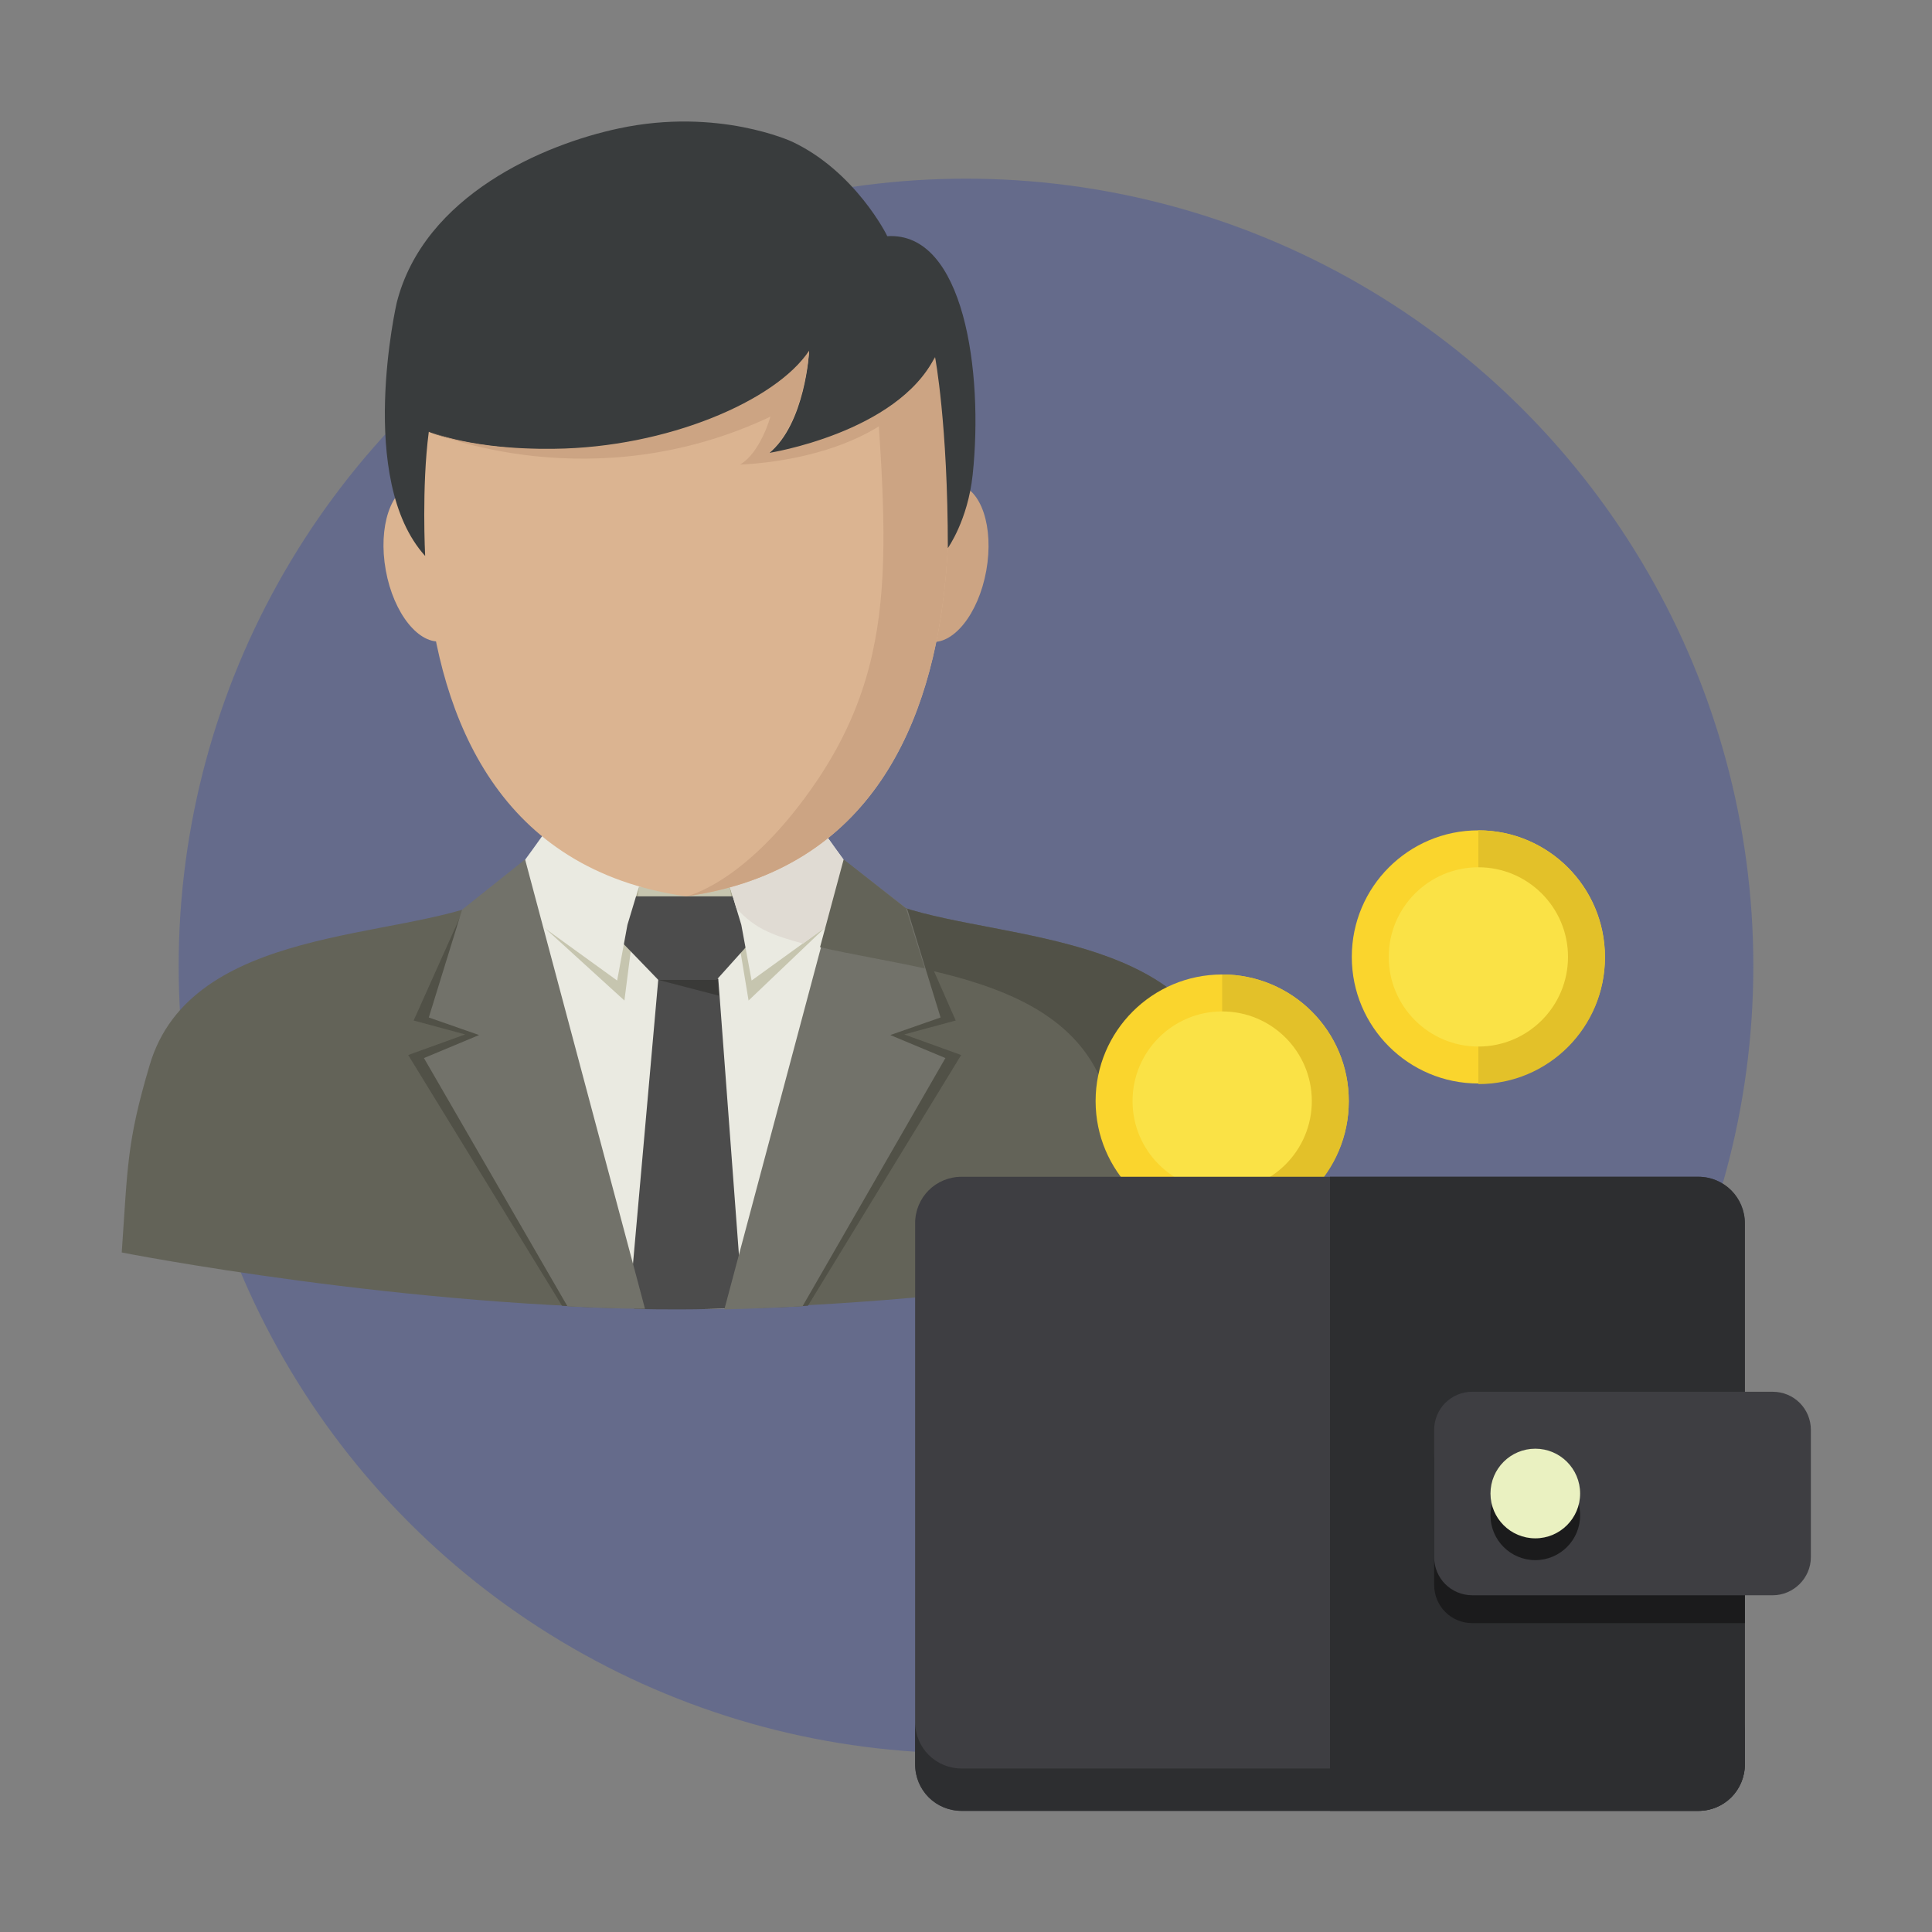 <?xml version="1.0" encoding="utf-8"?>
<!-- Generator: Adobe Illustrator 21.1.0, SVG Export Plug-In . SVG Version: 6.00 Build 0)  -->
<svg version="1.1" id="Layer_1" xmlns="http://www.w3.org/2000/svg" xmlns:xlink="http://www.w3.org/1999/xlink" x="0px" y="0px"
	 viewBox="0 0 319 319" style="enable-background:new 0 0 319 319;" xml:space="preserve">
<rect x="0" y="0" width="319" height="319" fill="#808080" stroke="none"/>
<style type="text/css">
	.st0{opacity:0.38;fill:#3A4A9F;}
	.st1{fill:#636358;}
	.st2{fill:#515147;}
	.st3{fill:#EAEAE1;}
	.st4{fill:#C6C5AF;}
	.st5{fill:#AAA88F;}
	.st6{fill:#4C4C4C;}
	.st7{fill:#3A3A38;}
	.st8{fill:#E0DBD3;}
	.st9{fill:#72726A;}
	.st10{fill:#CCA483;}
	.st11{fill:#DBB491;}
	.st12{fill:#393C3D;}
	.st13{fill:#FAD52D;}
	.st14{fill:#E3C129;}
	.st15{fill:#FAE246;}
	.st16{fill:#3E3E42;}
	.st17{fill:#2D2E30;}
	.st18{fill:#1B1B1C;}
	.st19{fill:#EAF1C1;}
</style>
<circle class="st0" cx="159.5" cy="159.5" r="130"/>
<g>
	<g>
		<path class="st1" d="M202,175.9c-6.9-23.2-41.3-20.6-56.1-27.3c-14.9-6.7-12.5-29-14.4-32.9H95.2c-1.9,3.9,0.4,26.3-14.4,32.9
			c-14.9,6.7-49.3,4.1-56.1,27.3c-3.8,12.8-3.6,16.7-4.6,30.9c0,0,47.2,9.3,92.3,9.3s94.4-9.3,94.4-9.3
			C205.6,192.7,205.8,188.7,202,175.9z"/>
		<path class="st2" d="M202,175.9c-6.9-23.2-41.3-20.6-56.1-27.3c-14.9-6.7-12.5-29-14.4-32.9h-19.2c0,0-0.4,31.4,14.4,38.1
			s49.3,4.1,56.1,27.3c3.6,12.2,3.6,16.3,4.5,29c11.8-1.7,19.3-3.2,19.3-3.2C205.6,192.7,205.8,188.7,202,175.9z"/>
		<g>
			<path class="st3" d="M122.7,216c6.4-16.4,14.9-45.5,16.2-73.5H87.6c1.4,28,9.9,57.1,16.3,73.5c2.8,0.1,5.6,0.1,8.4,0.1
				C115.7,216.2,119.2,216.1,122.7,216z"/>
			<g>
				<polygon class="st4" points="136.4,153 123.6,165.2 120.5,146.5 				"/>
				<polygon class="st4" points="89.7,153 103.1,165.2 105.5,146.4 				"/>
				<polygon class="st4" points="121,146.4 105.5,146.4 104.4,150.2 122.2,150.3 				"/>
				<polygon class="st5" points="105.5,146.4 104.4,150.2 105,150.7 				"/>
				<polygon class="st5" points="122.2,150.3 120.5,146.5 121.2,150.9 				"/>
				<path class="st6" d="M121.9,216l0.4-4.9l-3.7-49.5h-9.9l-4.4,49.5l0.4,5c2.5,0.1,5.1,0.1,7.6,0.1
					C115.5,216.2,118.7,216.1,121.9,216z"/>
				<polygon class="st7" points="108.7,161.8 118.5,161.6 118.7,164.4 				"/>
				<polygon class="st6" points="101.7,148 124.9,148 123.6,155.9 118.3,161.8 108.7,161.8 103,155.9 				"/>
				<path class="st3" d="M105.5,146.4l-15.8-8.6c0,0-2.1,3-7.3,10l19.5,14.1l1.7-9.2L105.5,146.4z"/>
				<path class="st3" d="M120.5,146.4l15.8-8.6c0,0,2.1,3,7.3,10l-19.5,14.1l-1.7-9.2L120.5,146.4z"/>
				<path class="st8" d="M136.3,137.8l-15.8,8.6l1.1,3.6c1.5,1.6,3.1,2.9,5.1,3.8c1.7,0.8,3.7,1.4,5.9,2l11-8
					C138.4,140.8,136.3,137.8,136.3,137.8z"/>
			</g>
			<g>
				<path class="st2" d="M158.7,174.2l-9.4-3.4l8.5-2.3l-8.1-18.4L124.6,216c2.9-0.1,5.9-0.2,8.8-0.4L158.7,174.2z"/>
				<path class="st2" d="M68.3,168.5l8.5,2.3l-9.4,3.4l25.4,41.4c2.9,0.2,5.8,0.3,8.8,0.4l-25.1-65.8L68.3,168.5z"/>
			</g>
			<g>
				<path class="st9" d="M156.1,174.7l-9.1-3.8l8.3-2.9l-5.5-17.9l-10.4-8.1l-19.8,74.2c4.3-0.1,8.6-0.3,12.9-0.5L156.1,174.7z"/>
				<path class="st1" d="M139.3,141.9l-3.9,14.5c5.3,1.2,11.3,2.2,17.3,3.5l-3.1-9.9L139.3,141.9z"/>
				<path class="st9" d="M76.3,150.2L70.8,168l8.3,2.9l-9.1,3.8l23.7,41c4.2,0.2,8.5,0.4,12.8,0.4l-19.8-74.2L76.3,150.2z"/>
			</g>
		</g>
		<g>
			
				<ellipse transform="matrix(0.177 -0.984 0.984 0.177 36.772 229.814)" class="st10" cx="155.8" cy="92.9" rx="13.2" ry="7.2"/>
			
				<ellipse transform="matrix(0.984 -0.177 0.177 0.984 -15.331 13.993)" class="st11" cx="70.8" cy="92.9" rx="7.2" ry="13.2"/>
			<path class="st11" d="M152.8,49.1h-39.5H73.8c0,0-22.1,90.2,39.5,98.9C174.9,139.3,152.8,49.1,152.8,49.1z"/>
			<path class="st10" d="M113.3,148c61.6-8.7,39.5-98.9,39.5-98.9h-9.2c2.5,37.7,6,57.7-8.5,79.5C123.5,145.9,113.3,148,113.3,148z"
				/>
			<path class="st12" d="M130.8,23.4c0,0-12.2-5.7-28.6-2.2c-12.3,2.6-32.2,11-36.7,28.8c0,0-6.7,29.2,4.7,41.8
				c0,0-0.6-11.4,0.6-20.5c0,0,6.9,3,20.7,2.9c18.6-0.2,36.6-7.9,42.1-16.2c0,0-0.6,12-6.7,16.9c0,0,21.2-3.3,27.5-15.9
				c0,0,2.1,11,2.1,31.5c0,0,3.3-4.6,4.1-12.1c1.8-16.9-1.4-40.2-14.1-39.4C146.5,38.9,141.2,28.3,130.8,23.4z"/>
			<path class="st10" d="M126.9,74.8c6-4.9,6.7-16.9,6.7-16.9c-5.5,8.3-23.5,16-42.1,16.2c-13.4,0.2-20.3-2.7-20.7-2.9
				c0.9,0.4,27.2,11.4,56.4-2.4c0,0-1.6,5.9-5,7.9c0,0,27-0.5,32.2-17.8C148.1,71.5,126.9,74.8,126.9,74.8z"/>
		</g>
	</g>
</g>
<g>
	<circle class="st13" cx="201.8" cy="181.8" r="20.9"/>
	<path class="st14" d="M201.8,160.9v41.9c11.6,0,20.9-9.4,20.9-20.9C222.8,170.3,213.4,160.9,201.8,160.9z"/>
	<circle class="st15" cx="201.8" cy="181.8" r="14.8"/>
	<circle class="st13" cx="244.1" cy="158" r="20.9"/>
	<path class="st14" d="M244.1,137.1V179c11.6,0,20.9-9.4,20.9-20.9C265,146.5,255.6,137.1,244.1,137.1z"/>
	<circle class="st15" cx="244.1" cy="158" r="14.8"/>
	<path class="st16" d="M280.4,299H158.8c-4.3,0-7.7-3.4-7.7-7.7V202c0-4.3,3.4-7.7,7.7-7.7h121.6c4.3,0,7.7,3.4,7.7,7.7v89.2
		C288.1,295.5,284.7,299,280.4,299z"/>
	<g>
		<path class="st17" d="M280.4,292H158.8c-4.3,0-7.7-3.4-7.7-7.7v7c0,4.3,3.4,7.7,7.7,7.7h121.6c4.3,0,7.7-3.4,7.7-7.7v-7
			C288.1,288.5,284.7,292,280.4,292z"/>
		<path class="st17" d="M280.4,194.3h-60.8V299h60.8c4.3,0,7.7-3.4,7.7-7.7V202C288.1,197.8,284.7,194.3,280.4,194.3z"/>
	</g>
	<path class="st18" d="M288.1,234.4h-45c-3.5,0-6.3,2.8-6.3,6.3v21c0,3.5,2.8,6.3,6.3,6.3h45V234.4L288.1,234.4z"/>
	<path class="st16" d="M292.7,263.4h-49.6c-3.5,0-6.3-2.8-6.3-6.3v-21c0-3.5,2.8-6.3,6.3-6.3h49.6c3.5,0,6.3,2.8,6.3,6.3v21
		C299,260.6,296.1,263.4,292.7,263.4z"/>
	<circle class="st18" cx="253.5" cy="250.2" r="7.4"/>
	<circle class="st19" cx="253.5" cy="246.6" r="7.4"/>
</g>
</svg>
